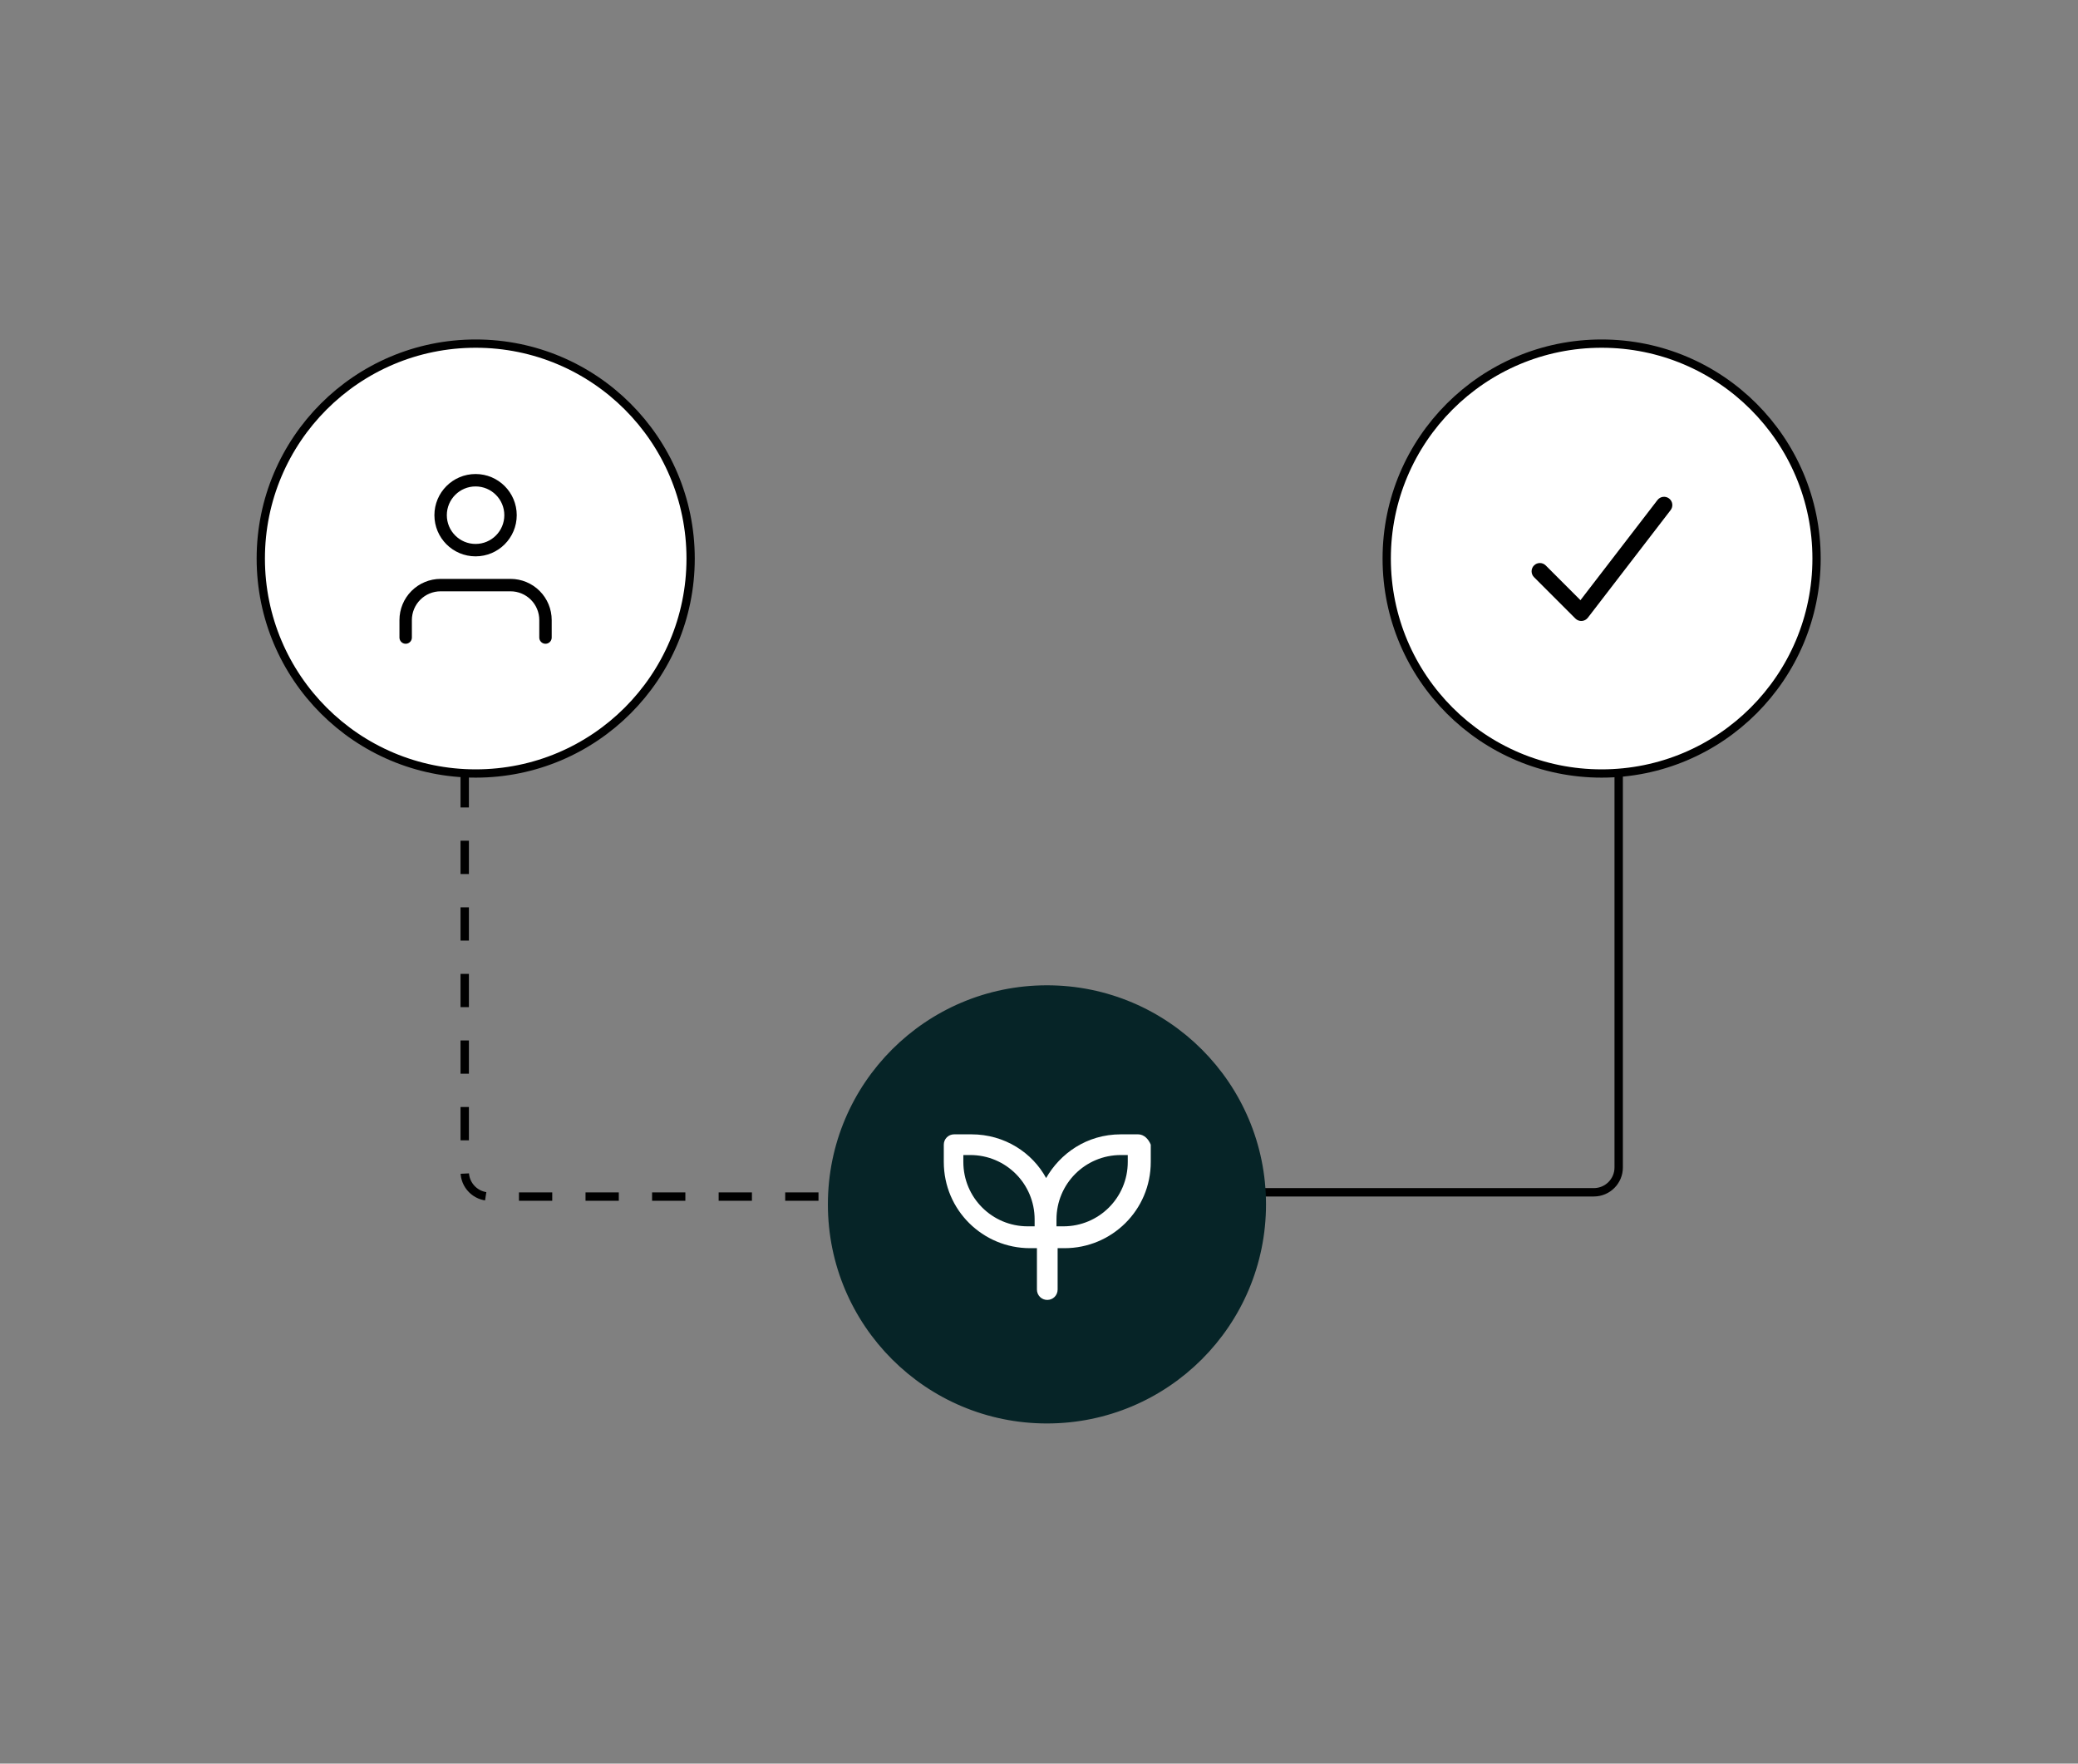 <svg width="251" height="213" viewBox="0 0 251 213" fill="none" xmlns="http://www.w3.org/2000/svg">
<rect x="0" y="0" width="251" height="213" fill="#808080" stroke="none"/>
<path d="M56.133 93.5L56.133 141.517C56.133 143.174 57.476 144.517 59.133 144.517L99.133 144.517" stroke="black" stroke-width="1.012" stroke-dasharray="4.02 4.02"/>
<path d="M195.52 93L195.52 141C195.52 142.656 194.177 144 192.52 144L152.52 144" stroke="black" stroke-width="1.012"/>
<circle cx="57.46" cy="67.46" r="25.96" fill="white" stroke="black"/>
<path d="M49 77V74.888C49 73.769 49.445 72.695 50.237 71.903C51.028 71.111 52.103 70.666 53.223 70.666H61.667C62.786 70.666 63.861 71.111 64.653 71.903C65.445 72.695 65.889 73.769 65.889 74.888V77" stroke="black" stroke-width="1.5" stroke-linecap="round" stroke-linejoin="round"/>
<path d="M57.444 66.444C59.776 66.444 61.666 64.554 61.666 62.222C61.666 59.89 59.776 58 57.444 58C55.112 58 53.222 59.89 53.222 62.222C53.222 64.554 55.112 66.444 57.444 66.444Z" stroke="black" stroke-width="1.5" stroke-linecap="round" stroke-linejoin="round"/>
<circle cx="126.46" cy="145.46" r="25.96" fill="#062427" stroke="#062427"/>
<path d="M137.472 137H135.389C131.222 137 128.028 139.361 126.361 142.278C124.694 139.222 121.361 137 117.333 137H115.25C114.556 137 114 137.555 114 138.25V140.333C114 146.166 118.722 150.75 124.417 150.75H125.25V155.75C125.25 156.444 125.806 157 126.5 157C127.194 157 127.75 156.444 127.75 155.75V150.75H128.583C134.278 150.75 139 146.166 139 140.333V138.25C138.722 137.555 138.167 137 137.472 137ZM124.972 148.111H124.139C119.833 148.111 116.361 144.639 116.361 140.333V139.5H117.194C121.5 139.5 124.972 142.972 124.972 147.278V148.111ZM136.222 140.333C136.222 144.639 132.75 148.111 128.444 148.111H127.611V147.278C127.611 142.972 131.083 139.5 135.389 139.5H136.222V140.333Z" fill="white"/>
<circle cx="193.46" cy="67.46" r="25.96" fill="white" stroke="black"/>
<path fill-rule="evenodd" clip-rule="evenodd" d="M201.61 60.207C202.047 60.544 202.129 61.172 201.793 61.61L191.793 74.61C191.617 74.838 191.352 74.979 191.065 74.998C190.778 75.016 190.496 74.91 190.293 74.707L185.293 69.707C184.902 69.317 184.902 68.683 185.293 68.293C185.683 67.902 186.317 67.902 186.707 68.293L190.902 72.488L200.207 60.39C200.544 59.953 201.172 59.871 201.61 60.207Z" fill="black"/>
</svg>
